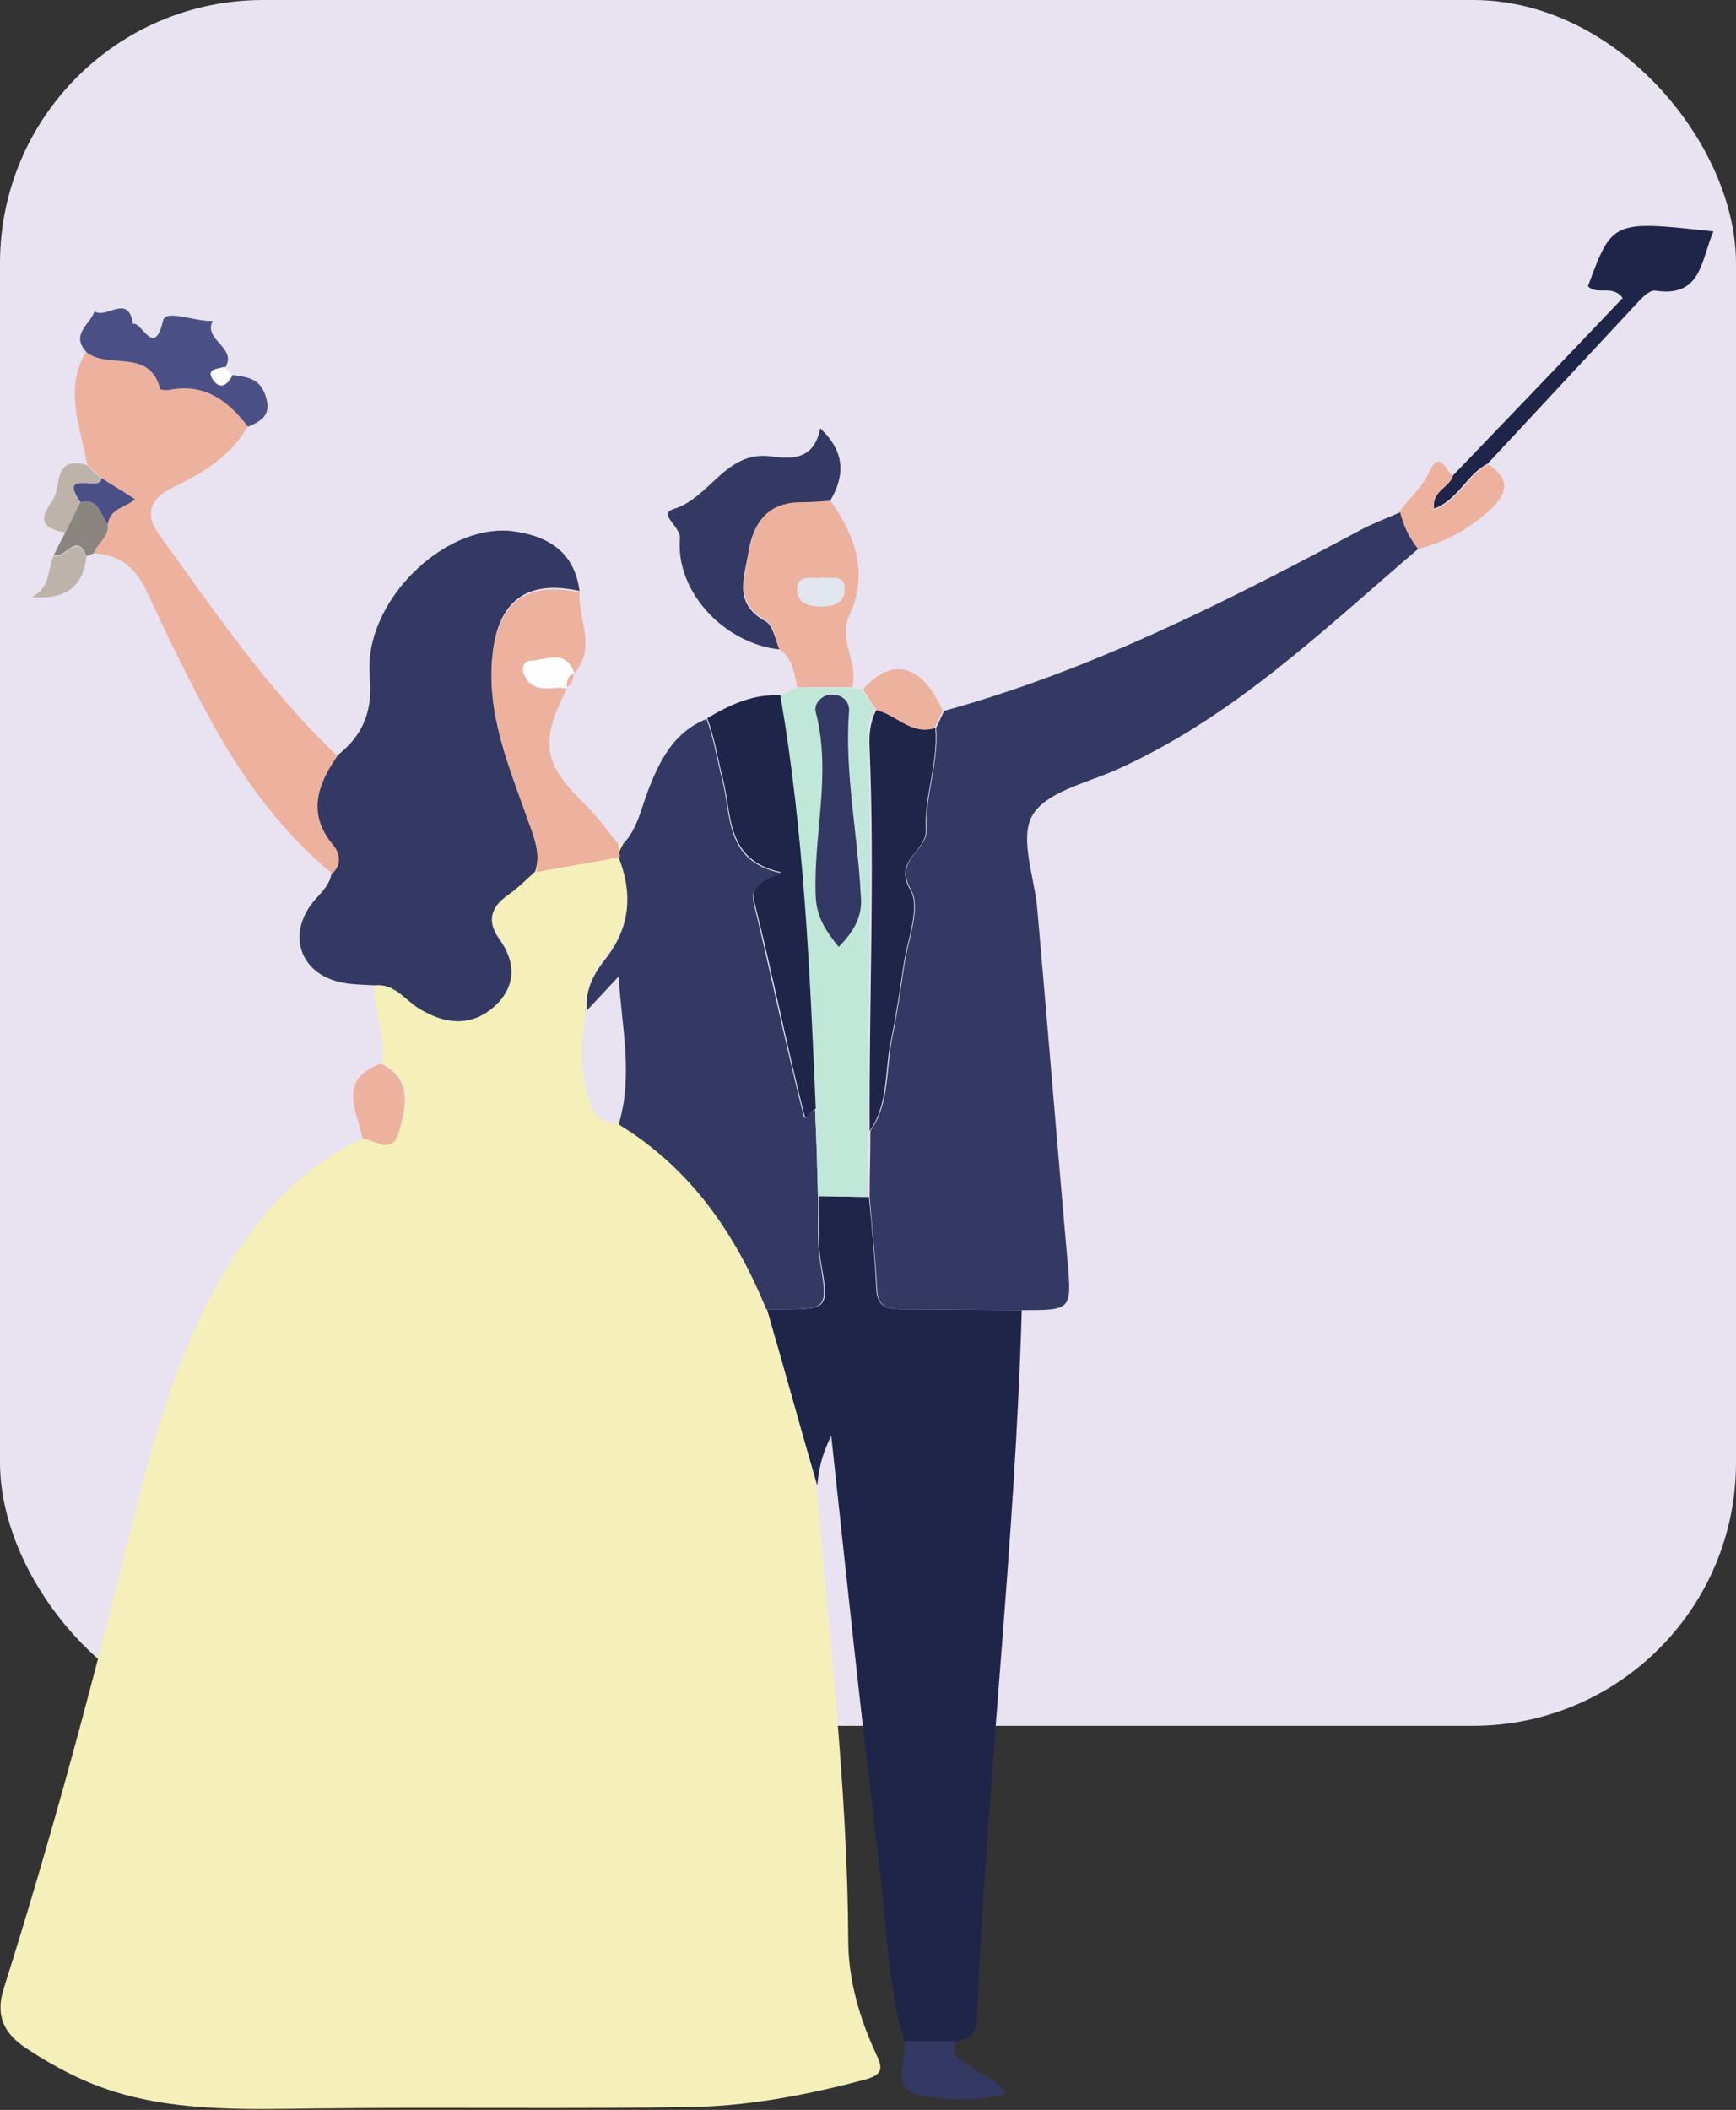 <svg width="330" height="401" viewBox="0 0 330 401" fill="none" xmlns="http://www.w3.org/2000/svg">
<rect x="0" y="0" width="330" height="401" fill="#333333" stroke="none"/>
<rect width="330" height="328" rx="50" fill="#E8E2F1"/>
<g clip-path="url(#clip0)">
<path d="M155.211 282.323C157.597 311.148 161.105 339.833 161.246 368.8C161.246 376.112 163.351 383.564 166.579 390.454C167.842 393.126 167.842 394.251 164.474 395.235C153.808 398.047 143.142 400.156 132.196 400.438C108.339 400.859 84.482 400.438 60.625 400.719C47.574 400.859 34.663 401.422 22.033 397.625C15.998 395.797 10.385 392.844 5.052 389.329C0.982 386.657 -1.123 383.283 0.842 377.518C9.402 350.379 16.84 322.96 23.717 295.259C28.207 277.12 32.698 258.981 42.101 242.67C48.556 231.562 56.976 222 69.045 216.235C71.431 216.516 74.659 219.469 75.922 215.11C77.325 210.329 78.728 205.126 72.554 202.033C73.536 196.971 70.87 192.049 71.15 186.987C74.939 186.566 76.904 189.659 79.57 191.346C84.342 194.299 89.254 195.143 93.744 191.206C98.095 187.409 98.235 182.769 94.867 178.129C92.481 174.754 93.323 172.082 96.551 169.833C98.375 168.567 100.059 166.88 101.743 165.333C107.076 164.349 112.269 163.505 117.601 162.521C120.127 169.27 119.847 175.598 115.356 181.504C112.97 184.456 111.286 187.69 111.567 191.628C110.304 197.252 110.164 203.017 111.848 208.642C112.69 211.595 114.093 213.844 117.601 213.282C131.214 221.719 139.774 233.952 145.669 248.435C148.896 259.965 152.124 271.214 155.211 282.323Z" fill="#F5F0B9"/>
<path d="M269.585 104.307C251.341 119.915 234.08 136.648 211.767 146.491C206.294 148.881 198.715 150.569 196.189 155.068C193.804 159.427 196.61 166.599 197.172 172.645C199.136 195.002 200.961 217.36 202.926 239.717C203.768 248.998 203.627 248.998 194.365 248.998C186.927 248.998 179.349 248.857 171.911 248.857C169.105 248.857 166.859 248.716 166.719 244.92C166.438 239.155 165.737 233.249 165.316 227.484C165.316 223.266 165.456 219.188 165.456 214.969C169.105 209.767 168.403 203.439 169.526 197.674C170.508 192.893 171.21 188.112 171.911 183.331C172.613 178.551 175.139 172.504 173.174 169.13C169.806 163.224 176.402 161.818 176.121 157.599C175.841 151.272 178.507 144.804 177.946 138.335C178.507 137.211 178.928 136.226 179.489 135.101C207.557 127.368 233.238 114.291 258.779 100.651C261.165 99.386 263.831 98.401 266.357 97.276C266.638 99.808 267.901 102.198 269.585 104.307Z" fill="#343963"/>
<path d="M165.175 227.484C165.737 233.249 166.298 239.014 166.579 244.92C166.719 248.716 169.105 248.857 171.771 248.857C179.209 248.857 186.787 248.998 194.225 248.998C192.962 293.15 187.769 337.021 185.805 381.033C185.664 383.845 186.366 387.501 181.735 387.923C178.507 387.923 175.139 387.923 171.911 387.923C168.543 376.674 168.543 364.863 167 353.332C163.772 326.897 160.965 300.321 158.018 272.902C156.194 276.417 155.632 279.37 155.352 282.323C152.124 271.214 149.037 259.965 145.809 248.857C146.791 248.857 147.633 248.857 148.616 248.857C157.597 248.857 157.597 248.576 156.053 239.858C155.352 235.78 155.773 231.562 155.632 227.343C158.72 227.343 161.947 227.484 165.175 227.484Z" fill="#1F2548"/>
<path d="M101.743 165.614C100.059 167.161 98.375 168.848 96.551 170.114C93.323 172.364 92.481 175.035 94.867 178.41C98.235 183.05 98.095 187.69 93.744 191.487C89.254 195.284 84.342 194.581 79.57 191.628C76.904 189.94 74.939 186.847 71.15 187.269C68.764 187.128 66.379 187.128 64.274 186.566C57.117 184.738 54.731 177.848 59.222 171.801C60.625 169.973 62.59 168.567 63.011 166.036C64.835 164.208 64.555 162.24 63.151 160.552C58.239 154.647 60.344 149.022 63.993 143.679C68.905 139.882 70.87 135.383 70.308 128.633C68.905 114.712 84.201 99.526 97.253 100.932C103.989 101.776 109.181 104.729 110.164 112.322C100.2 110.072 94.586 114.15 93.604 124.696C92.481 135.664 96.691 145.647 100.34 155.631C101.463 159.146 102.866 162.099 101.743 165.614Z" fill="#343963"/>
<path d="M155.492 227.343C155.632 231.562 155.211 235.78 155.913 239.858C157.316 248.576 157.457 248.857 148.475 248.857C147.493 248.857 146.651 248.857 145.669 248.857C139.774 234.374 131.214 222 117.601 213.704C120.408 204.423 118.163 195.143 117.601 185.581C115.637 187.69 113.532 189.94 111.567 192.049C111.146 188.112 112.97 184.878 115.356 181.925C119.847 176.02 120.268 169.692 117.601 162.943C117.742 162.661 117.742 162.38 117.461 162.099C117.742 161.537 118.022 160.974 118.443 160.412C121.11 157.599 121.811 153.943 123.074 150.569C125.32 144.663 127.986 139.179 134.301 136.648C135.705 140.304 136.266 144.241 137.248 148.038C139.073 154.787 137.669 163.646 148.335 165.896C145.528 167.723 142.441 167.864 143.283 171.661C146.511 185.019 149.317 198.377 152.685 211.735C153.106 213.704 154.089 210.892 154.931 210.892C155.211 216.375 155.352 221.859 155.492 227.343Z" fill="#343963"/>
<path d="M64.133 143.679C60.344 149.163 58.38 154.646 63.291 160.552C64.695 162.24 64.975 164.349 63.151 166.036C53.749 158.302 46.592 148.6 40.697 138.054C36.066 129.617 31.856 121.04 27.927 112.463C25.822 107.963 22.875 105.432 17.823 105.151C18.524 103.182 20.77 102.057 20.489 99.667C20.91 96.573 23.997 96.433 25.681 94.886C23.576 93.48 21.331 92.215 19.226 90.808C18.384 89.965 17.402 89.121 16.56 88.277C15.297 81.106 12.069 73.935 16.419 66.763C20.629 70.138 28.488 65.92 30.453 73.794C30.453 74.075 31.716 74.075 32.277 73.935C38.873 72.669 43.364 76.044 47.153 80.965C43.925 86.59 38.592 89.965 32.839 92.636C28.207 94.886 27.646 97.98 30.172 101.495C40.838 116.259 50.942 131.164 64.133 143.679Z" fill="#ECB29E"/>
<path d="M155.492 227.343C155.352 221.859 155.211 216.375 154.931 210.892C153.808 184.597 152.685 158.302 148.195 132.289C149.317 131.727 150.3 131.305 151.282 130.742C154.79 130.742 158.299 130.742 161.667 130.742C162.368 130.883 163.07 131.024 163.772 131.024C164.614 132.289 165.456 133.555 166.298 134.961C165.035 137.351 164.895 139.882 165.035 142.413C166.017 166.599 164.895 190.784 165.035 214.969C165.035 219.188 164.895 223.265 164.895 227.484C161.947 227.484 158.72 227.343 155.492 227.343ZM159.421 179.957C162.368 177.004 164.053 174.192 163.772 169.973C163.211 158.302 160.544 146.913 161.526 135.242C161.667 132.992 159.983 131.727 158.018 131.867C156.334 132.008 154.79 133.555 155.211 135.242C158.299 147.053 154.51 158.724 155.211 170.536C155.352 174.332 157.036 177.004 159.421 179.957Z" fill="#C1E7D8"/>
<path d="M148.335 132.148C152.826 158.162 153.948 184.456 155.071 210.751C154.229 210.751 153.247 213.563 152.826 211.595C149.458 198.236 146.791 184.878 143.423 171.52C142.441 167.723 145.669 167.583 148.475 165.755C137.81 163.505 139.213 154.646 137.389 147.897C136.406 144.101 135.845 140.163 134.442 136.507C138.652 133.976 143.142 131.867 148.335 132.148Z" fill="#1F2548"/>
<path d="M117.601 162.099C117.882 162.38 117.882 162.661 117.742 162.943C112.409 163.927 107.217 164.771 101.884 165.755C102.866 162.24 101.603 159.287 100.34 155.912C96.832 145.929 92.622 135.945 93.604 124.977C94.586 114.431 100.2 110.353 110.164 112.603C109.883 117.806 113.532 123.149 109.041 128.071H109.181C107.638 123.29 103.848 125.68 100.901 125.68C99.638 125.68 99.077 127.227 99.638 128.352C101.042 131.445 103.848 130.883 106.375 130.742C106.796 130.742 107.357 130.883 107.778 130.883C102.445 141.288 103.287 145.225 111.567 153.24C113.812 155.49 115.637 158.162 117.742 160.693C117.601 160.974 117.601 161.537 117.601 162.099Z" fill="#ECB29E"/>
<path d="M148.195 123.43C137.669 122.306 128.407 112.463 129.249 102.339C129.39 99.948 124.899 97.698 128.127 96.714C135.003 94.605 137.95 85.606 146.511 86.731C150.44 87.293 154.79 87.434 155.913 81.387C160.684 85.887 160.684 90.386 157.737 95.308C155.913 95.448 154.089 95.589 152.264 95.589C146.09 95.73 143.283 98.964 142.3 104.87C141.458 109.932 139.353 114.712 145.528 118.087C146.932 118.79 147.353 121.603 148.195 123.43Z" fill="#343963"/>
<path d="M148.195 123.43C147.353 121.603 147.072 118.79 145.669 117.947C139.494 114.572 141.599 109.791 142.441 104.729C143.423 98.823 146.23 95.449 152.405 95.449C154.229 95.449 156.053 95.308 157.878 95.167C162.649 101.917 165.175 109.088 161.386 117.103C159.281 121.743 163.351 126.102 161.947 130.602C158.439 130.602 154.931 130.602 151.563 130.602C151.001 128.071 150.721 125.118 148.195 123.43ZM156.334 109.791C154.65 110.354 151.563 108.807 151.563 112.041C151.563 114.572 153.808 115.275 156.053 115.275C158.299 115.275 160.544 114.572 160.544 112.041C160.684 109.088 158.158 110.072 156.334 109.791Z" fill="#ECB29E"/>
<path d="M276.181 90.386C286.987 79.138 297.792 67.888 308.458 56.639C306.493 53.968 303.546 56.218 301.862 54.39C306.493 41.875 306.493 41.875 325.719 43.984C323.334 49.187 323.614 56.639 314.633 55.233C313.791 55.093 312.528 56.218 311.826 56.921C302.143 67.326 292.46 77.731 282.777 88.137C278.847 90.105 277.163 95.027 272.532 96.714C272.111 93.199 275.619 92.636 276.181 90.386Z" fill="#1F2548"/>
<path d="M47.153 81.106C43.364 76.185 39.013 72.81 32.277 74.075C31.716 74.216 30.453 74.075 30.453 73.935C28.488 66.061 20.489 70.279 16.419 66.904C13.332 63.529 17.121 61.702 17.963 59.17C20.208 60.717 24.418 55.655 25.26 61.561C26.945 60.998 29.33 68.31 31.014 60.858C31.576 58.749 37.049 61.139 40.417 60.998C38.592 64.654 45.188 66.061 42.802 69.857C41.68 70.279 39.434 70.138 40.417 71.966C41.539 74.075 43.223 73.513 44.206 71.263C47.013 71.685 49.398 71.826 50.521 75.341C51.644 78.997 49.679 79.981 47.153 81.106Z" fill="#4A5085"/>
<path d="M276.181 90.386C275.619 92.636 271.971 93.339 272.672 96.855C277.303 95.167 278.988 90.246 282.917 88.277C288.39 91.793 285.303 95.167 282.356 97.698C278.707 100.792 274.356 103.182 269.585 104.307C267.901 102.198 266.778 99.808 266.077 97.136C267.901 94.746 270.287 92.636 271.55 89.965C273.795 85.043 274.777 89.683 276.181 90.386Z" fill="#ECB29E"/>
<path d="M171.911 387.923C175.139 387.923 178.507 387.923 181.735 387.923C180.191 391.298 183.419 391.72 184.963 392.985C186.787 394.672 189.594 394.954 191.137 397.907C185.805 399.453 180.331 399.172 175.42 398.328C168.964 397.203 172.473 391.579 171.911 387.923Z" fill="#343963"/>
<path d="M166.579 134.961C165.737 133.695 164.895 132.289 164.052 131.024C169.666 124.696 175.279 126.243 179.209 135.101C178.647 136.226 178.226 137.211 177.665 138.335C173.174 139.882 170.368 135.664 166.579 134.961Z" fill="#ECB29E"/>
<path d="M72.413 202.174C78.588 205.267 77.044 210.47 75.781 215.251C74.518 219.61 71.291 216.657 68.905 216.375C67.922 211.173 63.993 205.126 72.413 202.174Z" fill="#ECB29E"/>
<path d="M16.56 88.418C17.402 89.262 18.384 90.105 19.226 90.949C19.647 93.902 10.806 89.121 15.297 95.589C14.314 97.417 13.472 99.386 12.49 101.214C8.42 100.511 7.017 99.105 9.964 95.167C11.788 92.496 9.964 86.449 16.56 88.418Z" fill="#BEB3AA"/>
<path d="M12.49 101.073C13.472 99.245 14.314 97.276 15.297 95.448C18.805 94.605 19.086 97.839 20.489 99.667C20.77 102.057 18.524 103.182 17.823 105.151C17.402 105.291 16.981 105.573 16.419 105.713C14.595 100.792 12.209 106.557 10.245 105.432C10.946 104.026 11.648 102.62 12.49 101.073Z" fill="#8A8581"/>
<path d="M10.245 105.573C12.209 106.698 14.595 100.932 16.419 105.854C15.718 111.9 12.069 114.009 6.034 113.447C9.683 111.76 8.981 108.104 10.245 105.573Z" fill="#BEB3AA"/>
<path d="M109.041 127.789C108.901 128.914 108.901 130.039 107.638 130.602C107.638 129.477 107.778 128.493 109.041 127.789Z" fill="#ECB29E"/>
<path d="M117.601 162.099C117.601 161.537 117.601 160.974 117.601 160.412C117.882 160.271 118.163 160.271 118.443 160.412C118.163 160.974 117.882 161.537 117.601 162.099Z" fill="#F5F0B9"/>
<path d="M166.579 134.961C170.368 135.804 173.315 139.882 177.805 138.335C178.367 144.944 175.7 151.272 175.981 157.599C176.262 161.958 169.666 163.364 173.034 169.13C174.999 172.504 172.473 178.551 171.771 183.332C171.069 188.112 170.368 192.893 169.385 197.674C168.122 203.439 168.964 209.767 165.316 214.969C165.175 190.784 166.298 166.599 165.316 142.413C165.175 139.882 165.316 137.351 166.579 134.961Z" fill="#1F2548"/>
<path d="M20.489 99.667C19.086 97.839 18.805 94.605 15.297 95.448C10.806 88.98 19.647 93.761 19.226 90.808C21.331 92.214 23.576 93.48 25.681 94.886C23.997 96.433 20.91 96.573 20.489 99.667Z" fill="#4A5085"/>
<path d="M159.421 179.957C157.036 177.004 155.352 174.473 155.071 170.676C154.51 158.865 158.158 147.194 155.071 135.383C154.65 133.695 156.194 132.148 157.878 132.008C159.842 131.867 161.667 133.133 161.386 135.383C160.544 147.053 163.07 158.584 163.631 170.114C164.052 174.051 162.368 177.004 159.421 179.957Z" fill="#343963"/>
<path d="M109.181 127.93C107.918 128.493 107.638 129.477 107.778 130.742C107.357 130.742 106.796 130.602 106.375 130.602C103.848 130.742 101.042 131.305 99.638 128.211C99.077 127.086 99.498 125.54 100.901 125.54C103.708 125.54 107.497 123.149 109.181 127.93Z" fill="#FEFEFE"/>
<path d="M156.334 109.791C158.018 110.072 160.684 109.088 160.544 112.041C160.544 114.712 158.299 115.275 156.053 115.275C153.808 115.275 151.422 114.572 151.563 112.041C151.703 108.807 154.65 110.213 156.334 109.791Z" fill="#E1E6EE"/>
<path d="M44.065 71.123C43.083 73.372 41.399 73.935 40.276 71.826C39.294 69.998 41.539 70.138 42.662 69.716C43.223 70.279 43.644 70.701 44.065 71.123Z" fill="#FEFEFE"/>
</g>
<defs>
<clipPath id="clip0">
<rect width="326" height="358" fill="white" transform="translate(0 43)"/>
</clipPath>
</defs>
</svg>
